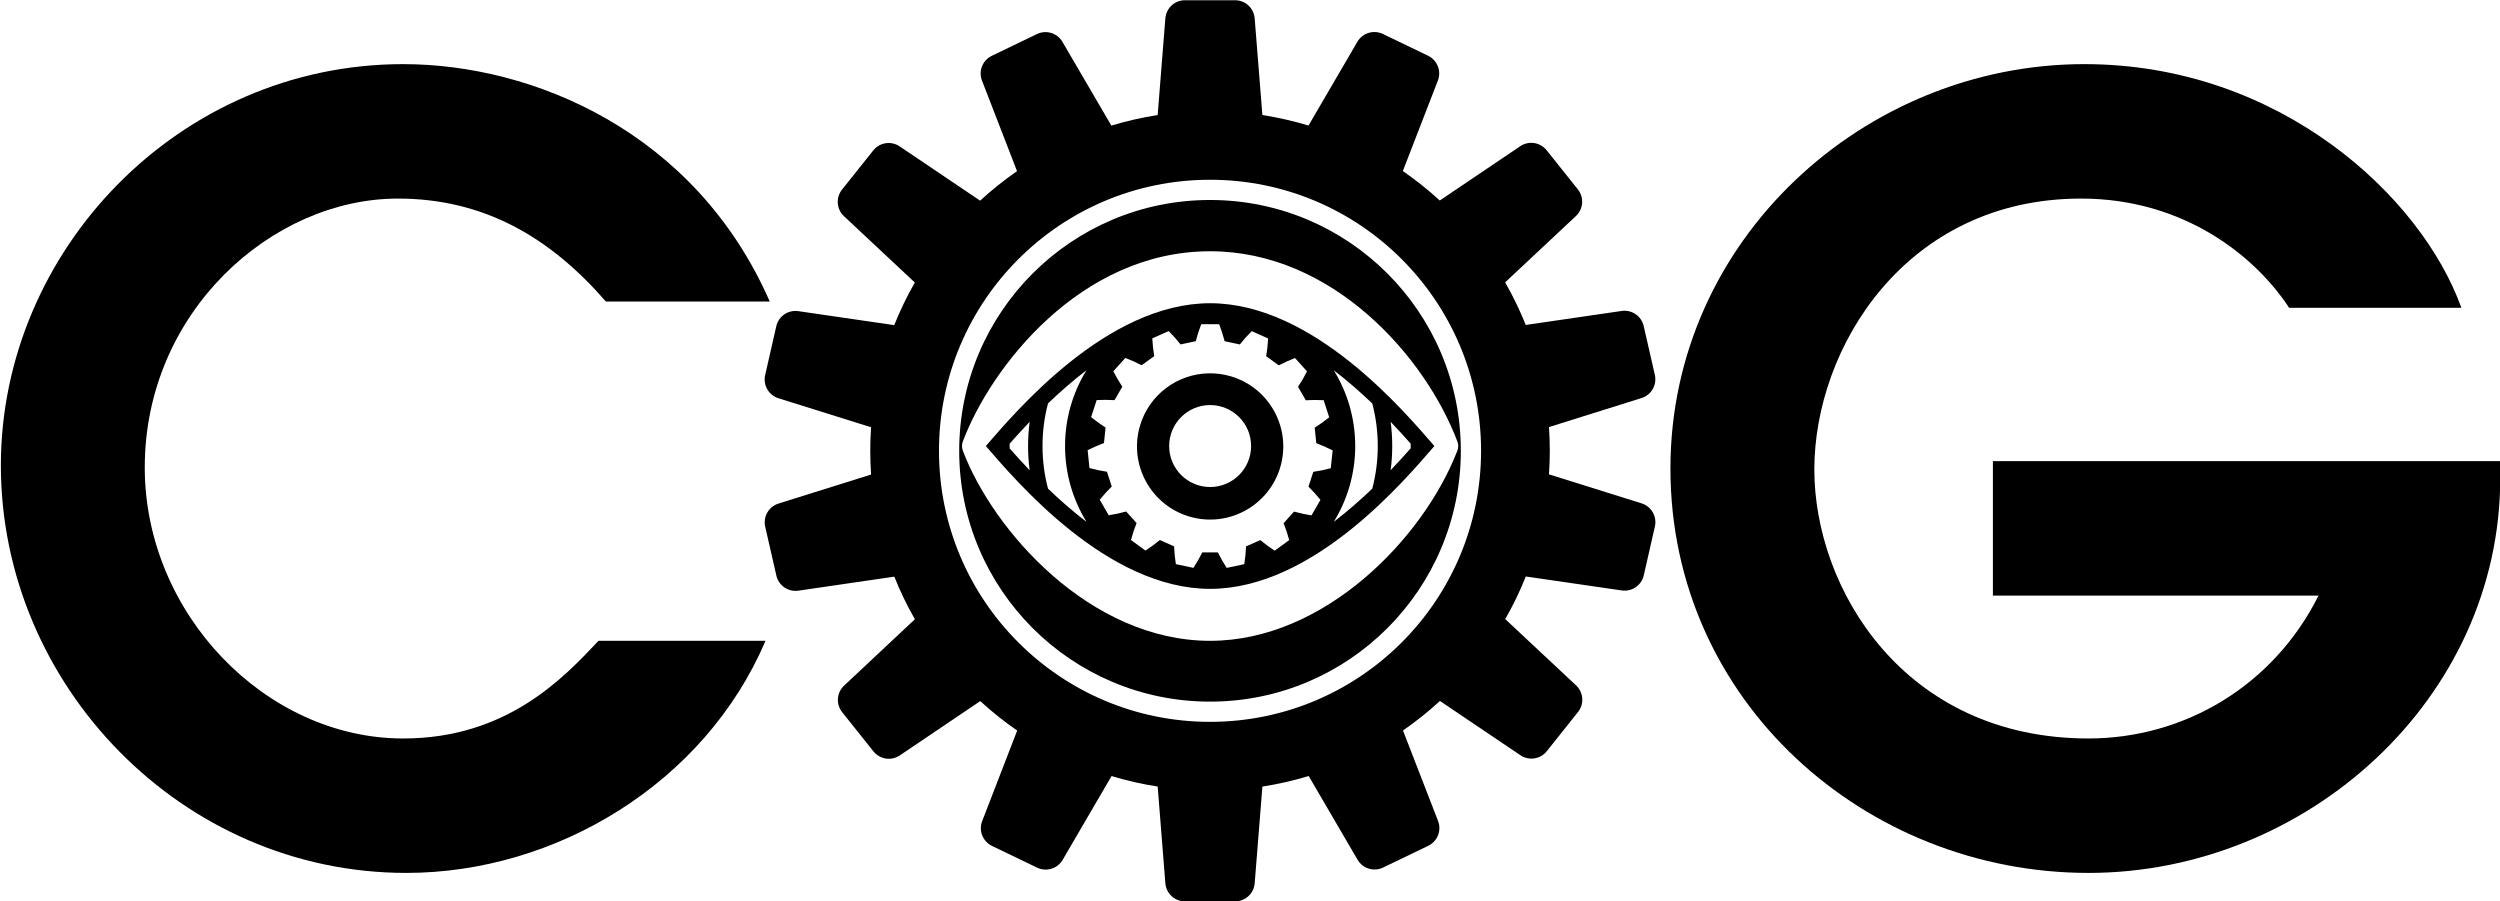 <?xml version="1.0" encoding="UTF-8" standalone="no"?>
<!-- Created with Inkscape (http://www.inkscape.org/) -->

<svg
   xmlns:dc="http://purl.org/dc/elements/1.1/"
   xmlns:cc="http://creativecommons.org/ns#"
   xmlns:rdf="http://www.w3.org/1999/02/22-rdf-syntax-ns#"
   xmlns:svg="http://www.w3.org/2000/svg"
   xmlns="http://www.w3.org/2000/svg"
   xmlns:sodipodi="http://sodipodi.sourceforge.net/DTD/sodipodi-0.dtd"
   xmlns:inkscape="http://www.inkscape.org/namespaces/inkscape"
   version="1.1"
   id="svg2"
   xml:space="preserve"
   width="357.922"
   height="129.045"
   viewBox="0 0 357.922 129.045"
   sodipodi:docname="COG Corso Logos 8-15-16.pdf"
   inkscape:version="0.92.4 (5da689c313, 2019-01-14)"><defs
     id="defs6"><clipPath
       clipPathUnits="userSpaceOnUse"
       id="clipPath18"><path
         d="M 0,792 H 612 V 0 H 0 Z"
         id="path16"
         inkscape:connector-curvature="0" /></clipPath></defs><sodipodi:namedview
     pagecolor="#ffffff"
     bordercolor="#666666"
     borderopacity="1"
     objecttolerance="10"
     gridtolerance="10"
     guidetolerance="10"
     inkscape:pageopacity="0"
     inkscape:pageshadow="2"
     inkscape:window-width="1918"
     inkscape:window-height="2083"
     id="namedview4"
     showgrid="false"
     fit-margin-top="0"
     fit-margin-left="0"
     fit-margin-right="0"
     fit-margin-bottom="0"
     inkscape:zoom="1.7878788"
     inkscape:cx="248.85647"
     inkscape:cy="129.51201"
     inkscape:window-x="4312"
     inkscape:window-y="0"
     inkscape:window-maximized="0"
     inkscape:current-layer="g10" /><g
     id="g10"
     inkscape:groupmode="layer"
     inkscape:label="COG Corso Logos 8-15-16"
     transform="matrix(1.333,0,0,-1.333,493.734,133.474)"><path
       inkscape:connector-curvature="0"
       id="path182"
       style="fill-opacity:1;fill-rule:nonzero;stroke:none"
       d="m -288.172,31.308 c -6.542,-15.343 -22.563,-24.932 -38.583,-24.932 -24.14,0 -43.545,20.194 -43.545,43.772 0,23.014 19.065,43.095 43.207,43.095 13.877,0 31.364,-7.219 39.374,-25.496 h -17.6 c -5.979,6.882 -13.086,11.056 -22.337,11.056 -13.537,0 -27.189,-12.183 -27.189,-28.881 0,-15.681 12.974,-29.106 27.752,-29.106 11.169,0 17.261,6.543 20.985,10.492 z" /><path
       inkscape:connector-curvature="0"
       id="path186"
       style="fill-opacity:1;fill-rule:nonzero;stroke:none"
       d="m -156.349,50.6 h 54.49 v -1.807 c 0,-23.803 -20.871,-42.417 -44.224,-42.417 -23.915,0 -44.9,18.387 -44.9,43.433 0,24.595 20.87,43.434 44.448,43.434 20.986,0 36.215,-14.214 40.502,-26.172 h -18.501 c -3.612,5.527 -11.282,11.732 -22.339,11.732 -18.839,0 -28.654,-16.02 -28.654,-29.106 0,-12.749 9.589,-28.881 29.444,-28.881 10.267,0 19.855,5.64 24.707,15.344 h -34.973 z" /><path
       inkscape:connector-curvature="0"
       id="path234"
       style="fill-opacity:1;fill-rule:nonzero;stroke:none"
       d="m -211.321,51.712 c 0,-16.077 -13.033,-29.11 -29.111,-29.11 -16.078,0 -29.111,13.033 -29.111,29.11 0,16.078 13.033,29.112 29.111,29.112 16.078,0 29.111,-13.034 29.111,-29.112 m 18.665,8.155 -1.199,5.247 c -0.248,1.075 -1.277,1.778 -2.364,1.619 l -10.304,-1.503 c -0.635,1.582 -1.371,3.109 -2.212,4.576 l 7.602,7.122 c 0.805,0.756 0.894,1.995 0.211,2.858 l -3.358,4.207 c -0.689,0.862 -1.919,1.05 -2.832,0.436 l -8.644,-5.834 c -1.245,1.145 -2.572,2.203 -3.968,3.164 l 3.764,9.722 c 0.398,1.024 -0.062,2.185 -1.056,2.665 l -4.847,2.336 c -0.995,0.476 -2.186,0.113 -2.742,-0.838 l -5.25,-8.998 c -1.606,0.486 -3.261,0.865 -4.953,1.13 l -0.828,10.381 c -0.089,1.101 -1.005,1.948 -2.103,1.948 h -5.386 c -1.102,0 -2.014,-0.847 -2.105,-1.948 l -0.825,-10.381 c -1.7,-0.265 -3.359,-0.646 -4.974,-1.134 l -5.254,8.993 c -0.557,0.949 -1.748,1.316 -2.741,0.836 l -4.847,-2.336 c -0.995,-0.48 -1.452,-1.641 -1.052,-2.665 l 3.762,-9.721 c -1.392,-0.965 -2.719,-2.024 -3.963,-3.17 l -8.643,5.829 c -0.914,0.617 -2.147,0.428 -2.831,-0.432 l -3.36,-4.209 c -0.683,-0.864 -0.594,-2.108 0.21,-2.858 l 7.611,-7.123 c -0.843,-1.461 -1.58,-2.994 -2.21,-4.576 l -10.306,1.502 c -1.092,0.158 -2.121,-0.546 -2.364,-1.623 l -1.196,-5.245 c -0.242,-1.077 0.376,-2.158 1.428,-2.487 l 9.949,-3.116 c -0.057,-0.835 -0.088,-1.676 -0.088,-2.529 0,-0.858 0.031,-1.705 0.088,-2.549 l -9.945,-3.117 c -1.053,-0.334 -1.672,-1.412 -1.427,-2.487 l 1.199,-5.25 c 0.243,-1.073 1.275,-1.778 2.364,-1.618 l 10.304,1.505 c 0.631,-1.582 1.37,-3.111 2.209,-4.576 l -7.599,-7.123 c -0.807,-0.755 -0.895,-1.996 -0.21,-2.859 l 3.357,-4.208 c 0.69,-0.858 1.919,-1.049 2.832,-0.434 l 8.642,5.835 c 1.247,-1.145 2.572,-2.203 3.966,-3.164 l -3.759,-9.723 c -0.399,-1.029 0.061,-2.184 1.051,-2.667 l 4.851,-2.336 c 0.994,-0.476 2.186,-0.11 2.742,0.84 l 5.25,8.999 c 1.605,-0.487 3.261,-0.867 4.954,-1.129 l 0.825,-10.389 c 0.091,-1.094 1.003,-1.941 2.105,-1.941 h 5.386 c 1.098,0 2.014,0.847 2.103,1.941 l 0.828,10.389 c 1.699,0.262 3.359,0.645 4.973,1.132 l 5.252,-8.996 c 0.558,-0.949 1.748,-1.313 2.742,-0.832 l 4.849,2.336 c 0.993,0.48 1.449,1.64 1.051,2.665 l -3.767,9.717 c 1.396,0.968 2.724,2.026 3.969,3.172 l 8.643,-5.83 c 0.911,-0.615 2.146,-0.429 2.832,0.433 l 3.352,4.209 c 0.689,0.864 0.597,2.111 -0.204,2.86 l -7.61,7.119 c 0.839,1.465 1.579,2.993 2.21,4.579 l 10.305,-1.5 c 1.087,-0.159 2.116,0.545 2.364,1.622 l 1.195,5.243 c 0.244,1.075 -0.379,2.159 -1.426,2.487 l -9.95,3.116 c 0.057,0.835 0.088,1.678 0.088,2.529 0,0.854 -0.031,1.707 -0.088,2.55 l 9.945,3.119 c 1.052,0.332 1.672,1.411 1.427,2.486" /><path
       style="fill-opacity:1;fill-rule:nonzero;stroke:none;stroke-width:1.333"
       d="M 173.158 28.605 C 153.32 28.605 137.238 44.685 137.238 64.523 C 137.238 84.363 153.32 100.443 173.158 100.443 C 192.996 100.443 209.074 84.363 209.074 64.523 C 209.074 44.685 192.996 28.605 173.158 28.605 z M 173.17 35.947 C 190.686 35.947 203.958 50.988 208.578 63.184 C 208.606 63.254 208.625 63.326 208.641 63.4 C 208.649 63.428 208.658 63.454 208.666 63.482 C 208.675 63.536 208.679 63.592 208.686 63.646 C 208.691 63.693 208.697 63.742 208.697 63.789 C 208.697 63.809 208.703 63.824 208.703 63.842 C 208.703 63.872 208.696 63.897 208.693 63.928 C 208.691 63.997 208.683 64.067 208.672 64.137 C 208.666 64.183 208.658 64.227 208.648 64.271 C 208.628 64.35 208.605 64.425 208.578 64.498 C 208.567 64.522 208.562 64.548 208.553 64.57 C 203.679 77.118 189.502 91.734 173.17 91.734 C 156.019 91.734 142.086 75.979 137.754 64.488 C 137.745 64.462 137.742 64.433 137.732 64.406 C 137.716 64.357 137.7 64.308 137.689 64.258 C 137.679 64.212 137.672 64.169 137.664 64.125 C 137.656 64.077 137.649 64.03 137.646 63.982 C 137.644 63.934 137.643 63.888 137.645 63.842 C 137.643 63.794 137.644 63.747 137.646 63.699 C 137.649 63.653 137.656 63.605 137.664 63.559 C 137.672 63.512 137.679 63.469 137.689 63.424 C 137.7 63.374 137.716 63.326 137.732 63.279 C 137.742 63.253 137.745 63.221 137.754 63.193 C 141.757 52.575 154.571 35.947 173.17 35.947 z M 173.17 43.389 C 158.345 43.389 145.242 59.016 141.053 63.842 C 145.241 68.666 158.343 84.293 173.17 84.293 C 187.999 84.293 201.098 68.668 205.285 63.842 C 201.097 59.016 187.997 43.389 173.17 43.389 z M 171.898 46.393 L 174.469 46.395 L 174.895 47.607 L 175.248 48.828 L 177.428 49.293 L 178.246 48.318 L 179.129 47.387 L 181.479 48.434 L 181.373 49.717 L 181.197 50.975 L 183 52.285 L 184.145 51.73 L 185.33 51.238 L 187.049 53.148 L 186.434 54.277 L 185.758 55.355 L 186.873 57.287 L 188.145 57.244 L 189.43 57.277 L 190.223 59.723 L 189.201 60.502 L 188.146 61.215 L 188.377 63.43 L 189.555 63.91 L 190.719 64.463 L 190.447 67.018 L 189.195 67.314 L 187.945 67.537 L 187.256 69.656 L 188.137 70.57 L 188.973 71.549 L 187.686 73.773 L 186.42 73.535 L 185.188 73.23 L 183.697 74.887 L 184.127 76.08 L 184.496 77.311 L 182.416 78.824 L 181.357 78.092 L 180.354 77.311 L 178.316 78.215 L 178.227 79.482 L 178.061 80.756 L 175.545 81.293 L 174.875 80.193 L 174.277 79.072 L 172.049 79.072 L 171.451 80.191 L 170.781 81.287 L 168.264 80.752 L 168.1 79.475 L 168.012 78.209 L 165.977 77.301 L 164.973 78.08 L 163.916 78.811 L 161.836 77.299 L 162.201 76.066 L 162.639 74.869 L 161.146 73.215 L 159.914 73.521 L 158.648 73.756 L 157.365 71.529 L 158.201 70.553 L 159.086 69.637 L 158.396 67.52 L 157.146 67.297 L 155.896 66.996 L 155.629 64.439 L 156.789 63.889 L 157.967 63.41 L 158.201 61.195 L 157.148 60.48 L 156.129 59.701 L 156.924 57.256 L 158.209 57.227 L 159.48 57.27 L 160.596 55.342 L 159.926 54.26 L 159.311 53.133 L 161.033 51.221 L 162.219 51.717 L 163.361 52.273 L 165.164 50.967 L 164.99 49.705 L 164.889 48.422 L 167.236 47.379 L 168.121 48.314 L 168.938 49.287 L 171.117 48.826 L 171.471 47.605 L 171.898 46.393 z M 155.469 52.98 C 153.522 56.143 152.396 59.863 152.396 63.842 C 152.396 67.819 153.521 71.54 155.469 74.701 C 153.463 73.164 151.609 71.527 149.957 69.943 C 149.442 67.994 149.168 65.948 149.168 63.842 C 149.168 61.731 149.442 59.688 149.957 57.738 C 151.609 56.154 153.463 54.516 155.469 52.98 z M 190.881 52.992 C 192.886 54.528 194.739 56.164 196.393 57.748 C 196.903 59.695 197.178 61.738 197.178 63.842 C 197.178 65.947 196.903 67.988 196.393 69.938 C 194.739 71.52 192.888 73.157 190.881 74.693 C 192.826 71.532 193.949 67.818 193.949 63.842 C 193.949 59.868 192.825 56.151 190.881 52.992 z M 172.979 53.426 C 168.515 53.507 164.432 56.459 163.117 60.971 C 161.501 66.521 164.693 72.336 170.246 73.953 C 175.798 75.569 181.61 72.38 183.229 66.828 C 184.845 61.273 181.652 55.461 176.1 53.844 C 175.058 53.541 174.009 53.407 172.979 53.426 z M 173.172 57.973 C 176.412 57.973 179.041 60.602 179.041 63.842 C 179.041 67.082 176.412 69.709 173.172 69.709 C 169.931 69.709 167.305 67.082 167.305 63.842 C 167.305 60.602 169.931 57.973 173.172 57.973 z M 199.021 60.367 C 200.124 61.521 201.087 62.591 201.889 63.5 C 201.89 63.611 201.893 63.723 201.893 63.836 C 201.893 63.949 201.89 64.061 201.889 64.172 C 201.089 65.081 200.124 66.148 199.021 67.303 C 199.172 66.169 199.25 65.011 199.25 63.836 C 199.25 62.66 199.172 61.503 199.021 60.367 z M 147.328 60.373 C 147.177 61.509 147.1 62.666 147.1 63.842 C 147.1 65.016 147.177 66.175 147.328 67.309 C 146.225 66.154 145.261 65.087 144.461 64.178 C 144.46 64.067 144.457 63.955 144.457 63.842 C 144.457 63.728 144.46 63.617 144.461 63.506 C 145.262 62.597 146.225 61.526 147.328 60.373 z "
       transform="matrix(0.75,0,0,-0.75,-370.3,100.105)"
       id="path238" /></g></svg>
